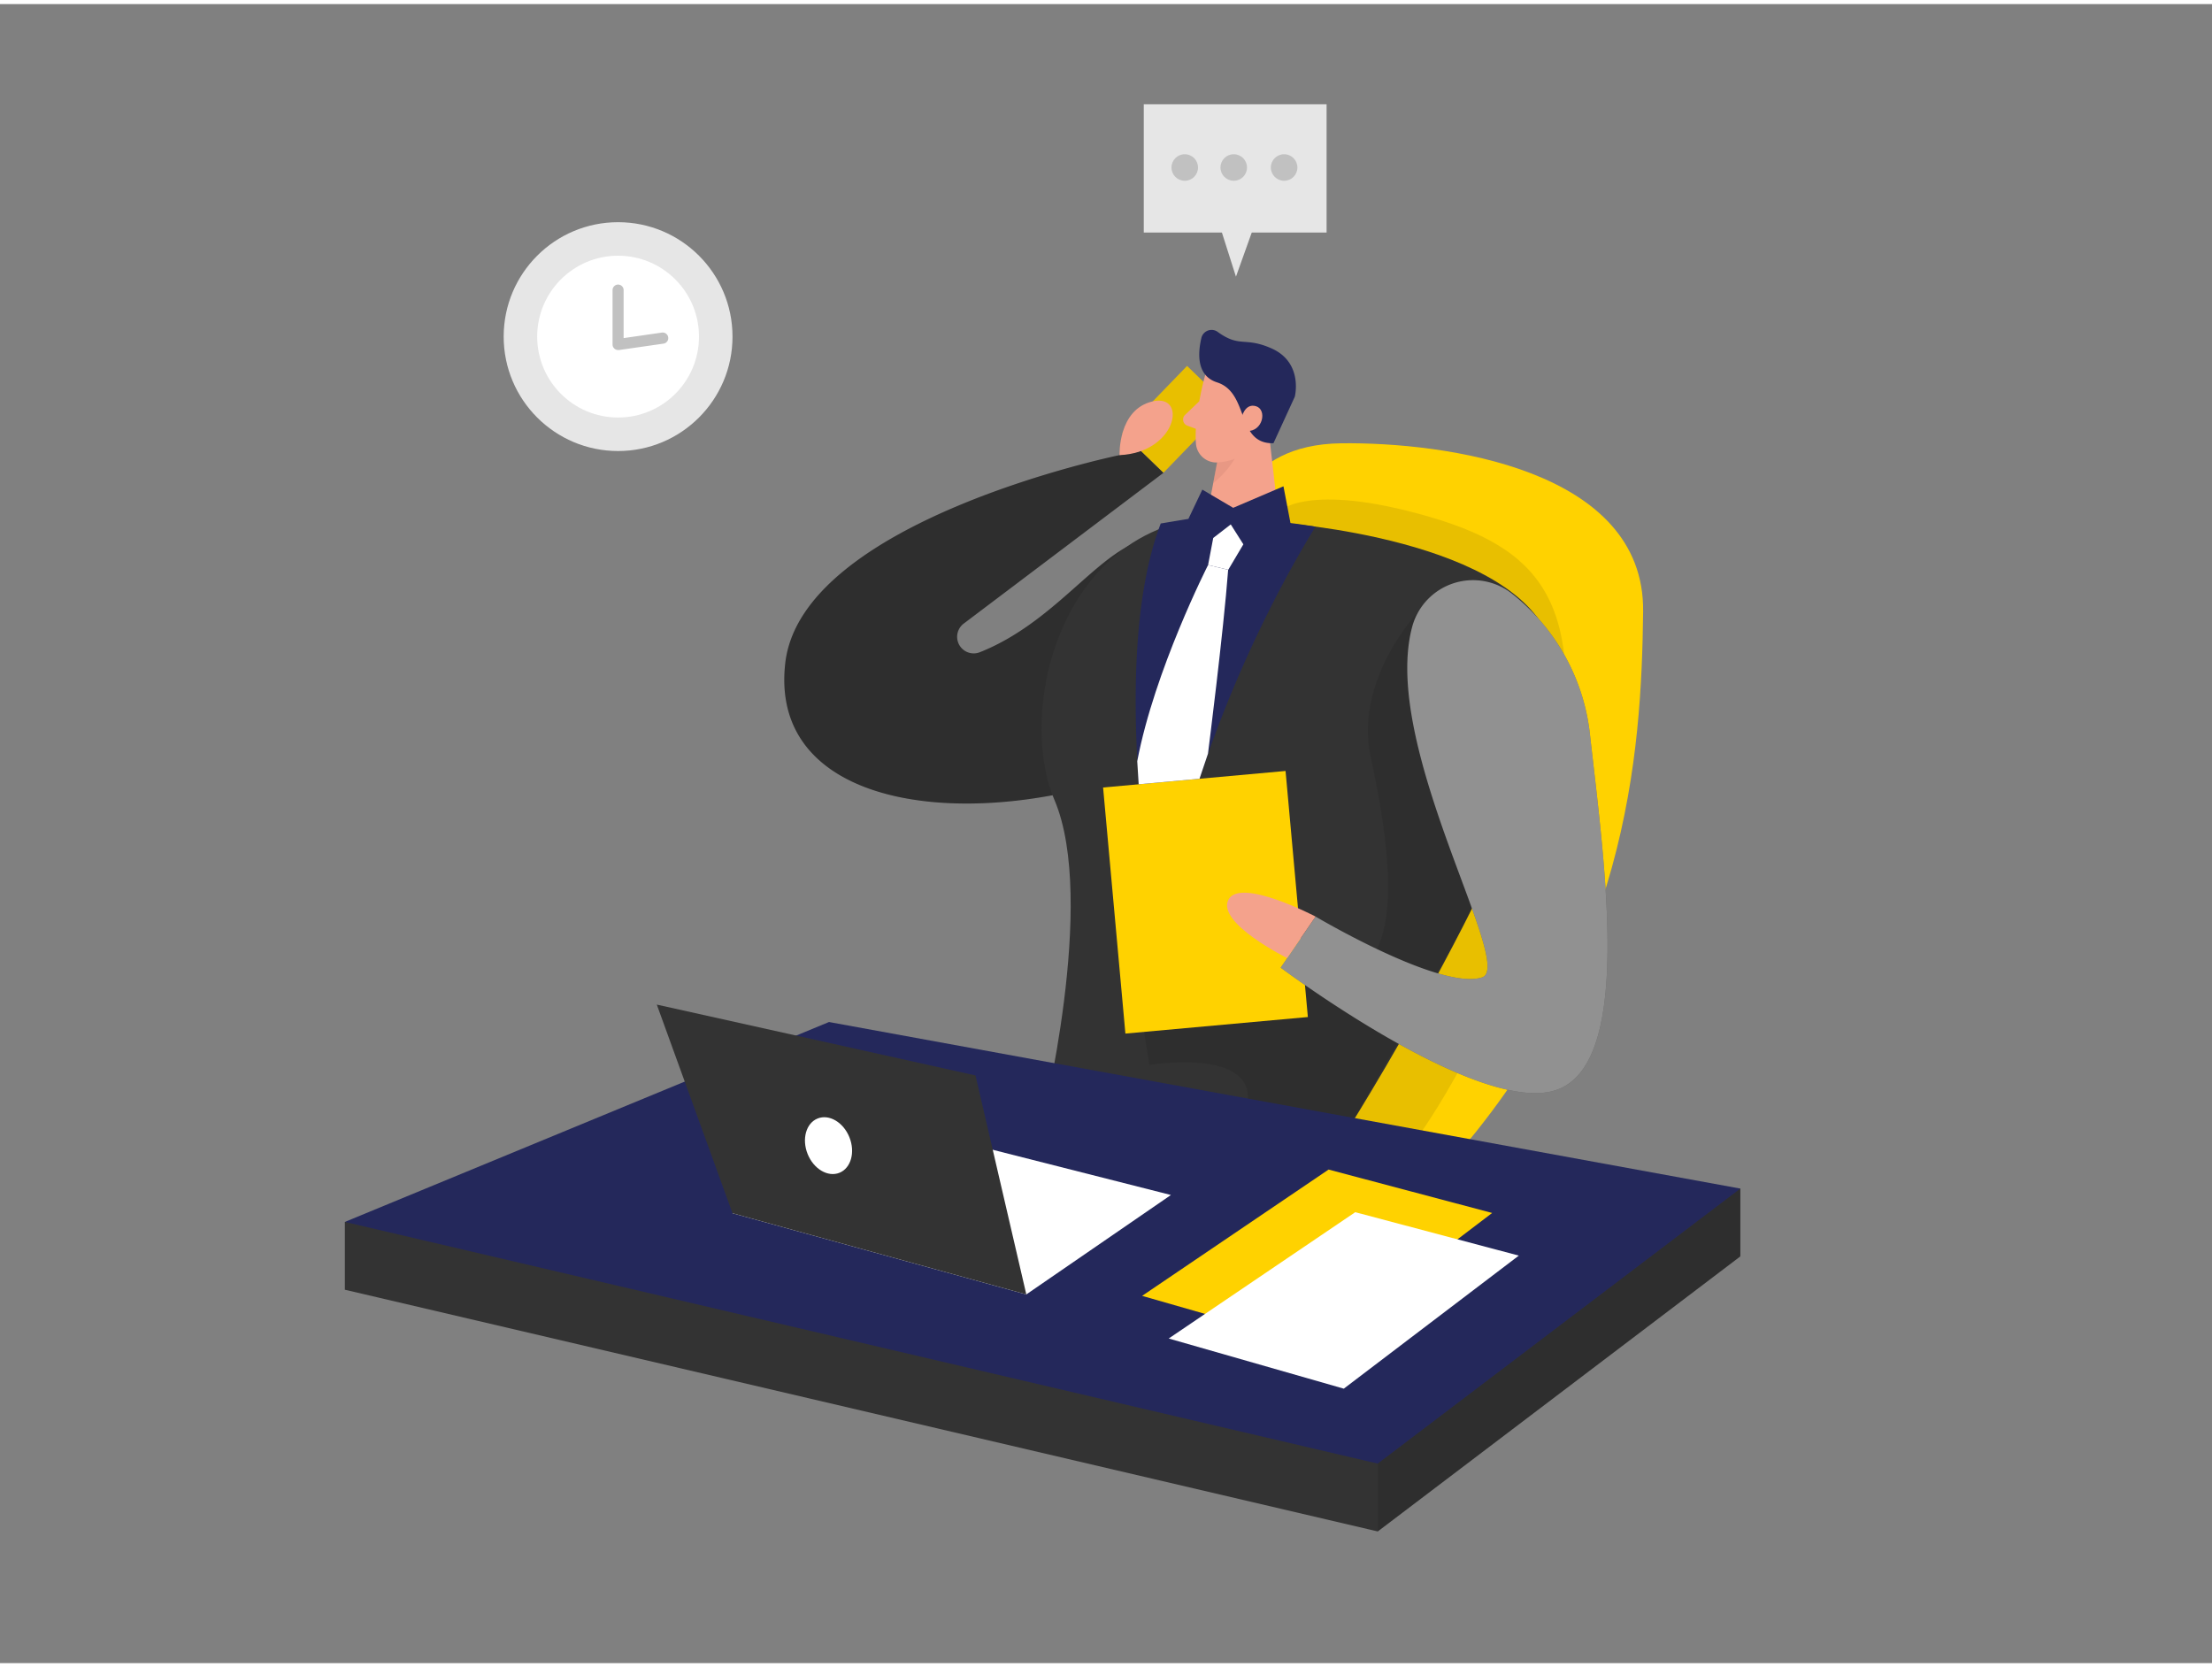 <svg id="Layer_1" data-name="Layer 1" xmlns="http://www.w3.org/2000/svg" viewBox="0 0 400 300" width="406" height="306" class="illustration styles_illustrationTablet__1DWOa"><rect x="0" y="0" width="400" height="300" fill="#808080" stroke="none"/><path d="M202.45,81.56S144.94,93.34,142,119.18s31.55,30.58,61.74,20.39,19-41.85,6.58-43c-9.91-1-17.64,14.45-33.1,20.62a3,3,0,0,1-2.92-5.19L210.4,84.75l-4.07-3.94Z" fill="#333"></path><path d="M202.45,81.56S144.94,93.34,142,119.18s31.55,30.58,61.74,20.39,19-41.85,6.58-43c-9.91-1-17.64,14.45-33.1,20.62a3,3,0,0,1-2.92-5.19L210.4,84.75l-4.07-3.94Z" opacity="0.09"></path><rect x="204.11" y="69.91" width="16.84" height="10.36" transform="translate(10.79 175.63) rotate(-45.95)" fill="#ffd200"></rect><rect x="204.11" y="69.91" width="16.84" height="10.36" transform="translate(10.79 175.63) rotate(-45.95)" opacity="0.09"></rect><path d="M222.56,94.09s1.4-14.45,20-14.67,54.87,4.64,54.57,30.42-2.8,64.09-36,100.88l-57.37-14.87S230.75,126.07,222.56,94.09Z" fill="#ffd200"></path><path d="M231.09,91.87s5-5.66,27.41.85,28.38,17.68,22.7,51.48-24.05,59.57-24.05,59.57l-22.81-4.24Z" opacity="0.09"></path><path d="M231.31,93.78s43.32,2.85,49.31,22.17S244.05,203,244.05,203H188.28s10.19-40.8,2.4-59.08S194.05,85.56,231.31,93.78Z" fill="#333"></path><polygon points="228.57 69.69 231.31 93.78 216.57 101.43 221.3 76.59 228.57 69.69" fill="#f4a28c"></polygon><path d="M220.4,80.44a8.78,8.78,0,0,0,4.44-2.38s-.39,4.42-5.45,8.58Z" fill="#ce8172" opacity="0.31"></path><path d="M217.89,67.25s-2,7.13-1.63,12.18a3.71,3.71,0,0,0,4,3.45c2.54-.2,5.91-1.22,7.43-4.91L231,72a6.65,6.65,0,0,0-1.6-7.51C225.85,60.79,218.86,62.84,217.89,67.25Z" fill="#f4a28c"></path><path d="M216.88,71.81l-2.54,2.43a1.18,1.18,0,0,0,.39,2l2.69,1Z" fill="#f4a28c"></path><path d="M220.24,59.31a1.89,1.89,0,0,0-3,1.1c-.65,2.78-.87,6.82,2.86,8,5.87,1.9,3.39,11.16,10.18,11L234.14,71s1.57-6.1-4.12-8.7C225.06,60.08,224.28,62.21,220.24,59.31Z" fill="#24285b"></path><path d="M221.39,92.77c4,.24,10.78.76,16.51,1.73,0,0-23.54,36.57-28,77.34,0,0-10.2-51.2,0-77.92l5-.83A30,30,0,0,1,221.39,92.77Z" fill="#24285b"></path><path d="M256.49,109.84s-11.65,12.23-8.65,26.22,6.8,36-4,39.38-32.78-6.4-32.78-6.4l-5.42,9.4,2.22,13.39s24-4,16.28,11.19h19.9s19.09-33,22.14-39.47S256.49,109.84,256.49,109.84Z" opacity="0.09"></path><rect x="201.42" y="140.08" width="33.13" height="44.68" transform="translate(-13.77 20.34) rotate(-5.18)" fill="#ffd200"></rect><path d="M255.42,112.42a11.39,11.39,0,0,1,18.14-5.69,37.67,37.67,0,0,1,14,25.75c2.69,23.77,7.75,59.45-6.32,63.94s-49.65-22.18-49.65-22.18L237.9,165S260.53,178.44,268,176C274.15,174.08,249.44,133.93,255.42,112.42Z" fill="#333"></path><path d="M255.42,112.42a11.39,11.39,0,0,1,18.14-5.69,37.67,37.67,0,0,1,14,25.75c2.69,23.77,7.75,59.45-6.32,63.94s-49.65-22.18-49.65-22.18L237.9,165S260.53,178.44,268,176C274.15,174.08,249.44,133.93,255.42,112.42Z" fill="#fff" opacity="0.46"></path><path d="M237.9,165s-13.74-7.2-15.79-3,10.65,10.51,10.65,10.51Z" fill="#f4a28c"></path><path d="M214.9,93.09l2.52-5.29L223,91.09l9.09-3.89L233.39,94S219.54,100.29,214.9,93.09Z" fill="#24285b"></path><polygon points="219.39 96.54 222.56 94.09 224.84 97.69 222.11 102.29 218.46 101.43 219.39 96.54" fill="#fff"></polygon><path d="M218.46,101.43s-9.69,19-12.81,35.48l.26,4.17,11-1,1.53-4.53s2.81-22.07,3.65-33.26Z" fill="#fff"></path><polygon points="149.91 196.33 314.71 226.45 249.14 276.19 62.36 232.48 149.91 196.33" fill="#333"></polygon><polygon points="62.36 220.22 62.36 232.48 314.71 226.45 314.71 214.19 62.36 220.22" fill="#333"></polygon><polygon points="149.91 184.07 314.71 214.19 249.14 263.92 62.36 220.22 149.91 184.07" fill="#24285b"></polygon><polygon points="132.46 218.65 159.65 202.13 211.74 215.35 185.59 233.33 132.46 218.65" fill="#fff"></polygon><path d="M224.48,74.9s.56-2.8,2.63-2.19,1.27,4.64-1.66,4.49Z" fill="#f4a28c"></path><polygon points="240.25 210.75 206.53 233.59 238.18 242.66 269.83 218.6 240.25 210.75" fill="#ffd200"></polygon><polygon points="132.46 218.65 118.77 180.92 176.4 193.73 185.59 233.33 132.46 218.65" fill="#333"></polygon><polygon points="245.07 218.46 211.34 241.3 243 250.37 274.65 226.31 245.07 218.46" fill="#fff"></polygon><path d="M202.45,81.56s-.32-8.28,6-9.72S212.84,81.1,202.45,81.56Z" fill="#f4a28c"></path><ellipse cx="149.83" cy="206.41" rx="4.07" ry="5.29" transform="translate(-66.23 70.87) rotate(-21.92)" fill="#fff"></ellipse><rect x="206.83" y="18.12" width="33.06" height="23.19" fill="#e6e6e6"></rect><polygon points="227.58 37.89 223.5 49.29 219.87 37.89 227.58 37.89" fill="#e6e6e6"></polygon><circle cx="214.24" cy="29.55" r="2.4" fill="#c1c1c1"></circle><circle cx="223.1" cy="29.55" r="2.4" fill="#c1c1c1"></circle><circle cx="232.21" cy="29.55" r="2.4" fill="#c1c1c1"></circle><circle cx="111.77" cy="60.13" r="20.69" fill="#e6e6e6"></circle><circle cx="111.77" cy="60.13" r="14.63" fill="#fff"></circle><path d="M111.77,62.55a1,1,0,0,1-.66-.24,1,1,0,0,1-.34-.76V51.72a1,1,0,0,1,2,0V60.4l6.92-1a1,1,0,0,1,.29,2l-8.07,1.16Z" fill="#c1c1c1"></path><polygon points="249.14 263.92 249.14 276.19 314.71 226.45 314.71 214.19 249.14 263.92" opacity="0.09"></polygon></svg>
